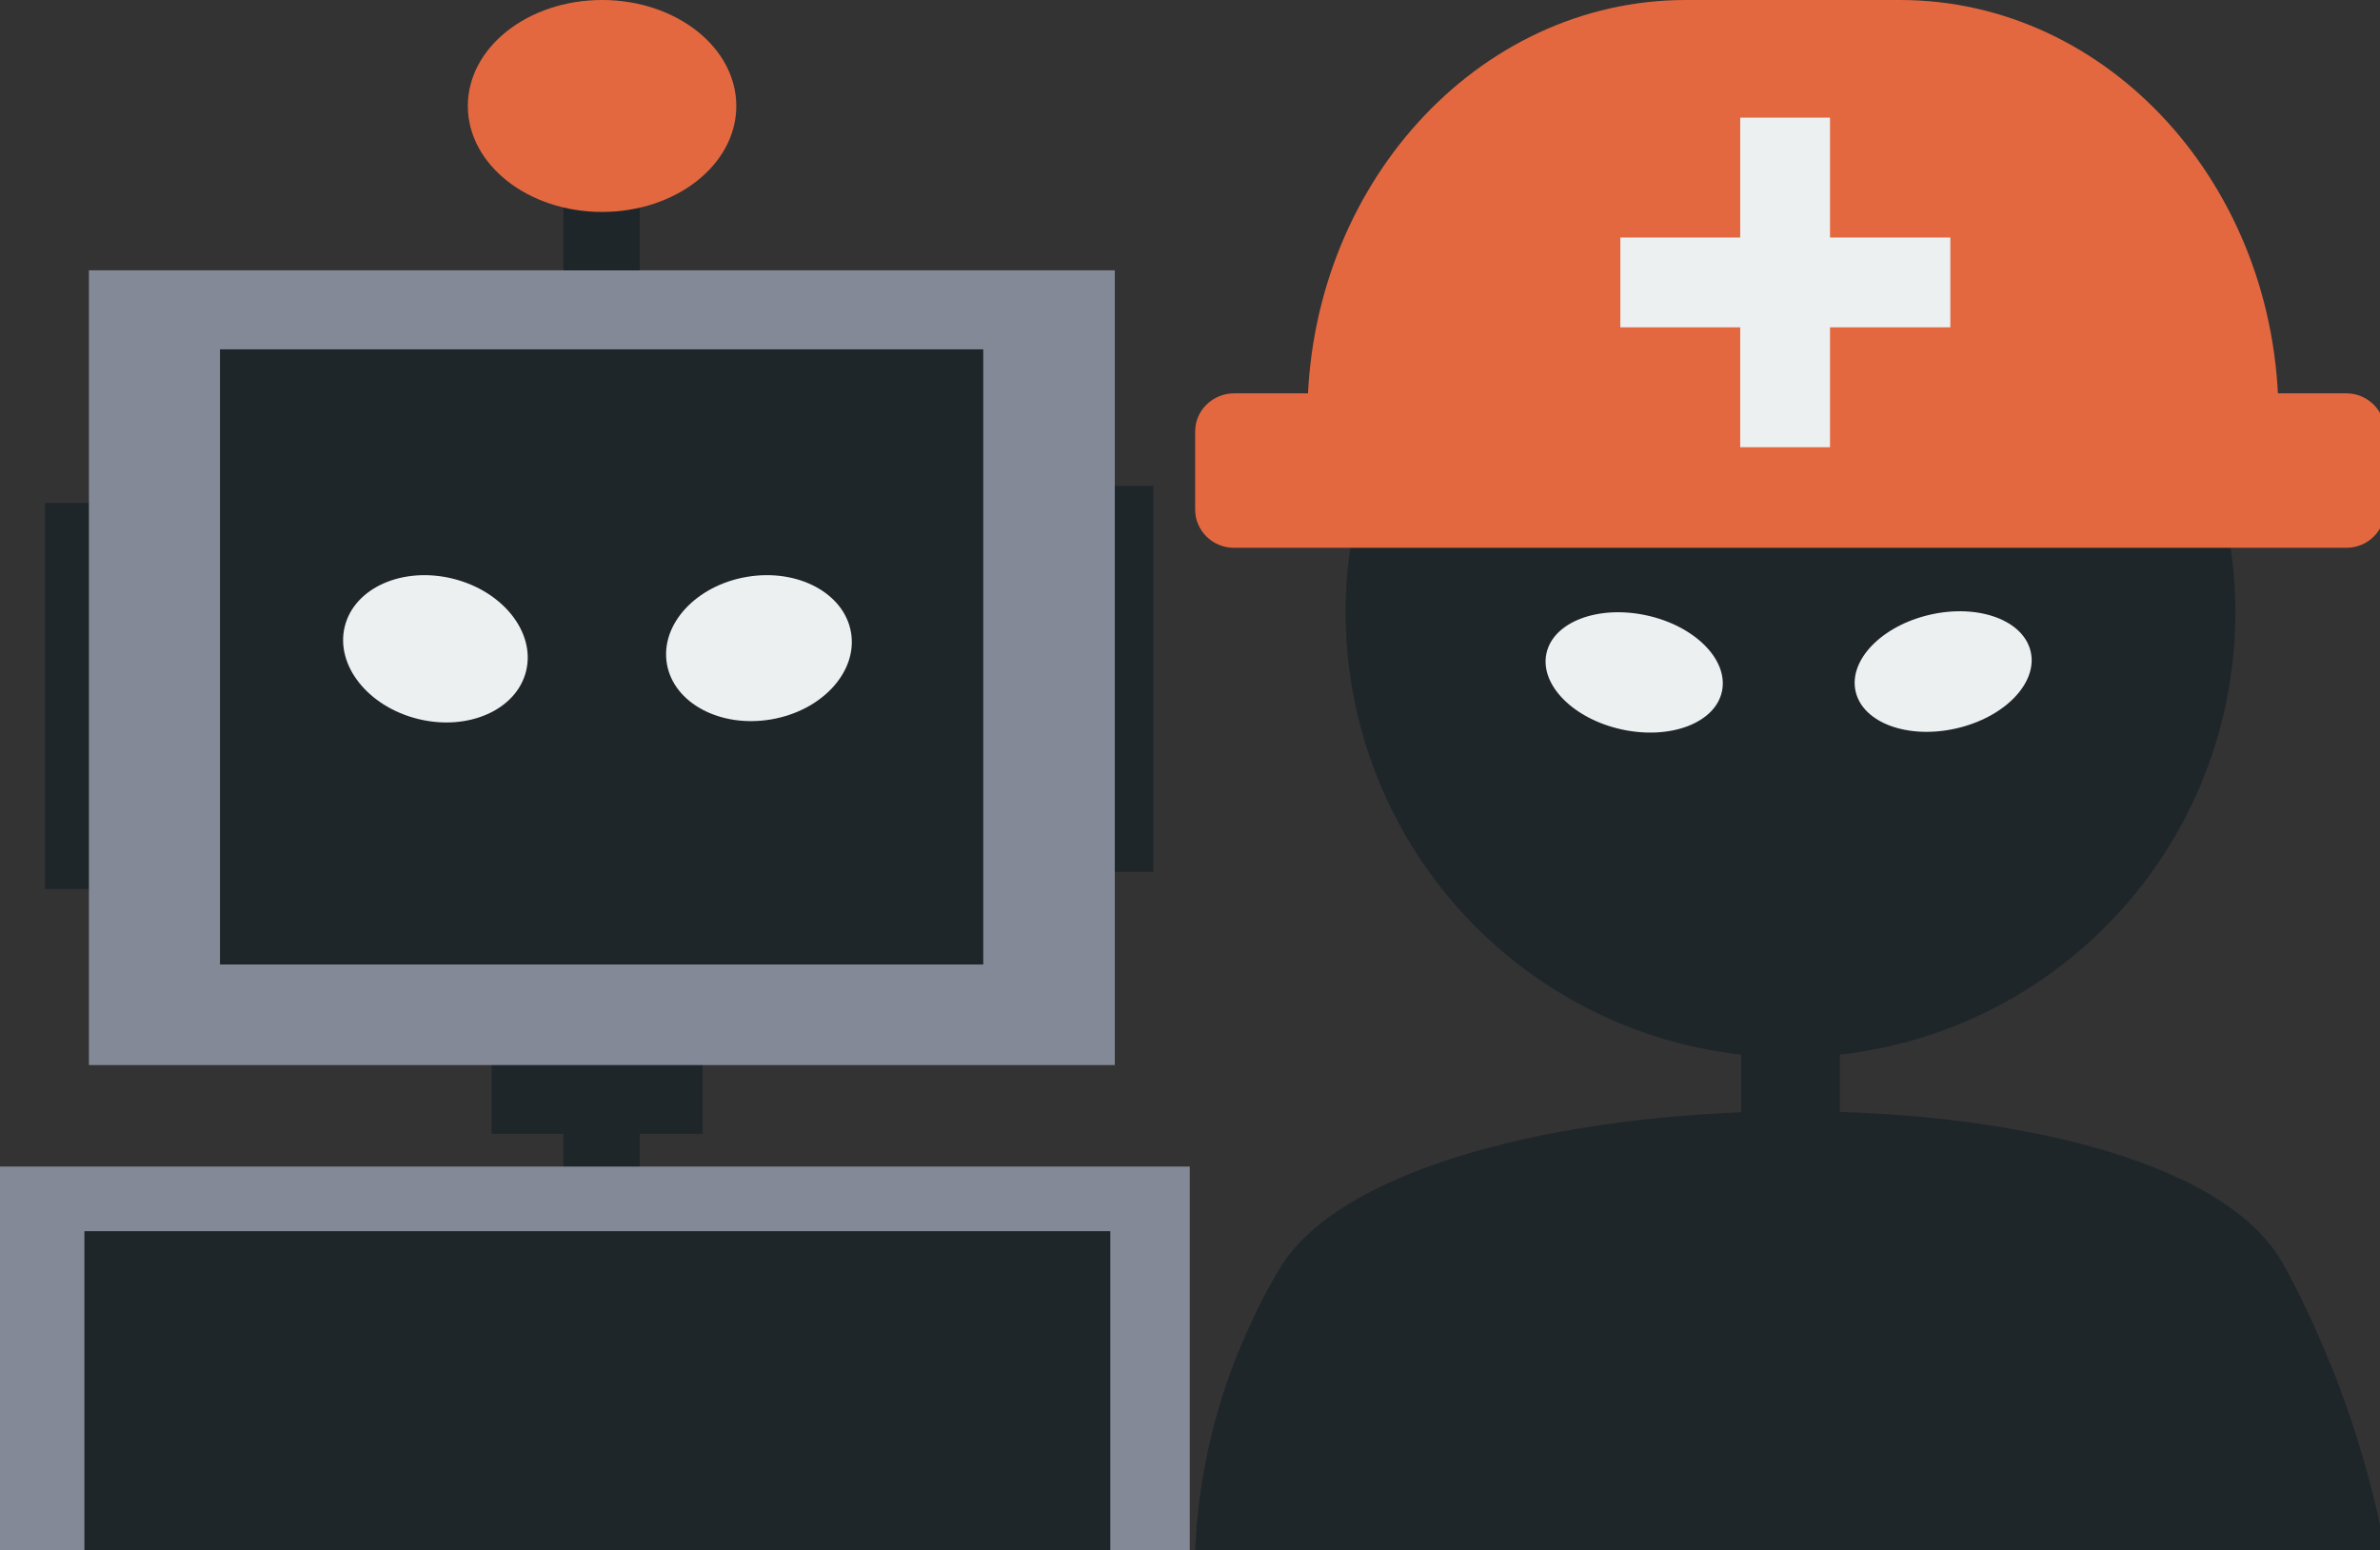 <?xml version="1.0" encoding="utf-8"?>
<!-- Generator: Adobe Illustrator 24.3.0, SVG Export Plug-In . SVG Version: 6.00 Build 0)  -->
<svg version="1.1" id="Laag_1" xmlns="http://www.w3.org/2000/svg" xmlns:xlink="http://www.w3.org/1999/xlink" x="0px" y="0px"
	 viewBox="0 0 530.1 345.2" style="enable-background:new 0 0 530.1 345.2;" xml:space="preserve">
<rect x="0" y="0" width="530.1" height="345.2" fill="#333333" stroke="none"/>
<style type="text/css">
	.st0{fill:#1F262A;}
	.st1{fill:#838996;}
	.st2{fill:#E36840;}
	.st3{fill:#ECF0F1;}
	.st4{fill:#FFB337;}
	.st5{fill:none;stroke:#ECF0F1;stroke-width:20;stroke-miterlimit:10;}
</style>
<rect x="125.5" y="237.2" class="st0" width="17" height="53"/>
<rect x="109.5" y="222" class="st0" width="47" height="30.5"/>
<rect x="10" y="112" class="st0" width="17.1" height="86"/>
<rect x="239.8" y="108.2" class="st0" width="17.1" height="86"/>
<rect x="19.8" y="60.2" class="st1" width="228.5" height="177"/>
<rect x="49" y="77.8" class="st0" width="170" height="137"/>
<rect y="259.8" class="st1" width="265" height="85.5"/>
<rect x="18.8" y="274.2" class="st0" width="228.5" height="71"/>
<rect x="125.5" y="7.2" class="st0" width="17" height="53"/>
<ellipse class="st2" cx="134.1" cy="23.6" rx="29.9" ry="23.6"/>
<ellipse transform="matrix(0.238 -0.971 0.971 0.238 -66.317 204.317)" class="st3" cx="97" cy="144.4" rx="16.1" ry="20.8"/>
<ellipse transform="matrix(0.986 -0.167 0.167 0.986 -21.707 30.193)" class="st3" cx="169" cy="144.4" rx="20.8" ry="16.1"/>
<circle class="st0" cx="398.8" cy="136.4" r="99.1"/>
<ellipse transform="matrix(0.213 -0.977 0.977 0.213 140.078 473.573)" class="st3" cx="364.1" cy="149.8" rx="13" ry="20"/>
<path class="st0" d="M266.2,345.2c0.4-9.7,2.1-23.9,8-40c0,0,4.6-12.6,11-23c27.7-44.9,196.7-47.3,223.1-1.1
	c0.8,1.3,6.1,10.9,11.5,24.5c6.3,16,9.6,29.9,11.5,39.6"/>
<rect x="387.8" y="227.2" class="st0" width="22" height="40"/>
<path class="st2" d="M266.2,96.1v17.4c0,4.7,3.9,8.5,8.6,8.5h247.8c4.8,0,8.6-3.8,8.6-8.5V96.1c0-4.7-3.9-8.5-8.6-8.5H274.9
	C270.1,87.6,266.2,91.4,266.2,96.1L266.2,96.1z"/>
<path class="st2" d="M507.1,113.8H291.2v-21c0-51.1,37.7-92.8,84.3-92.8h47.7c46.5,0,84.3,41.6,84.3,92.9L507.1,113.8z"/>
<path class="st4" d="M342.2,76.3"/>
<line class="st5" x1="397.6" y1="26.2" x2="397.6" y2="99.6"/>
<ellipse transform="matrix(0.975 -0.221 0.221 0.975 -22.38 99.178)" class="st3" cx="432.9" cy="149.8" rx="20" ry="13"/>
<line class="st5" x1="434.4" y1="62.9" x2="360.9" y2="62.9"/>
</svg>
